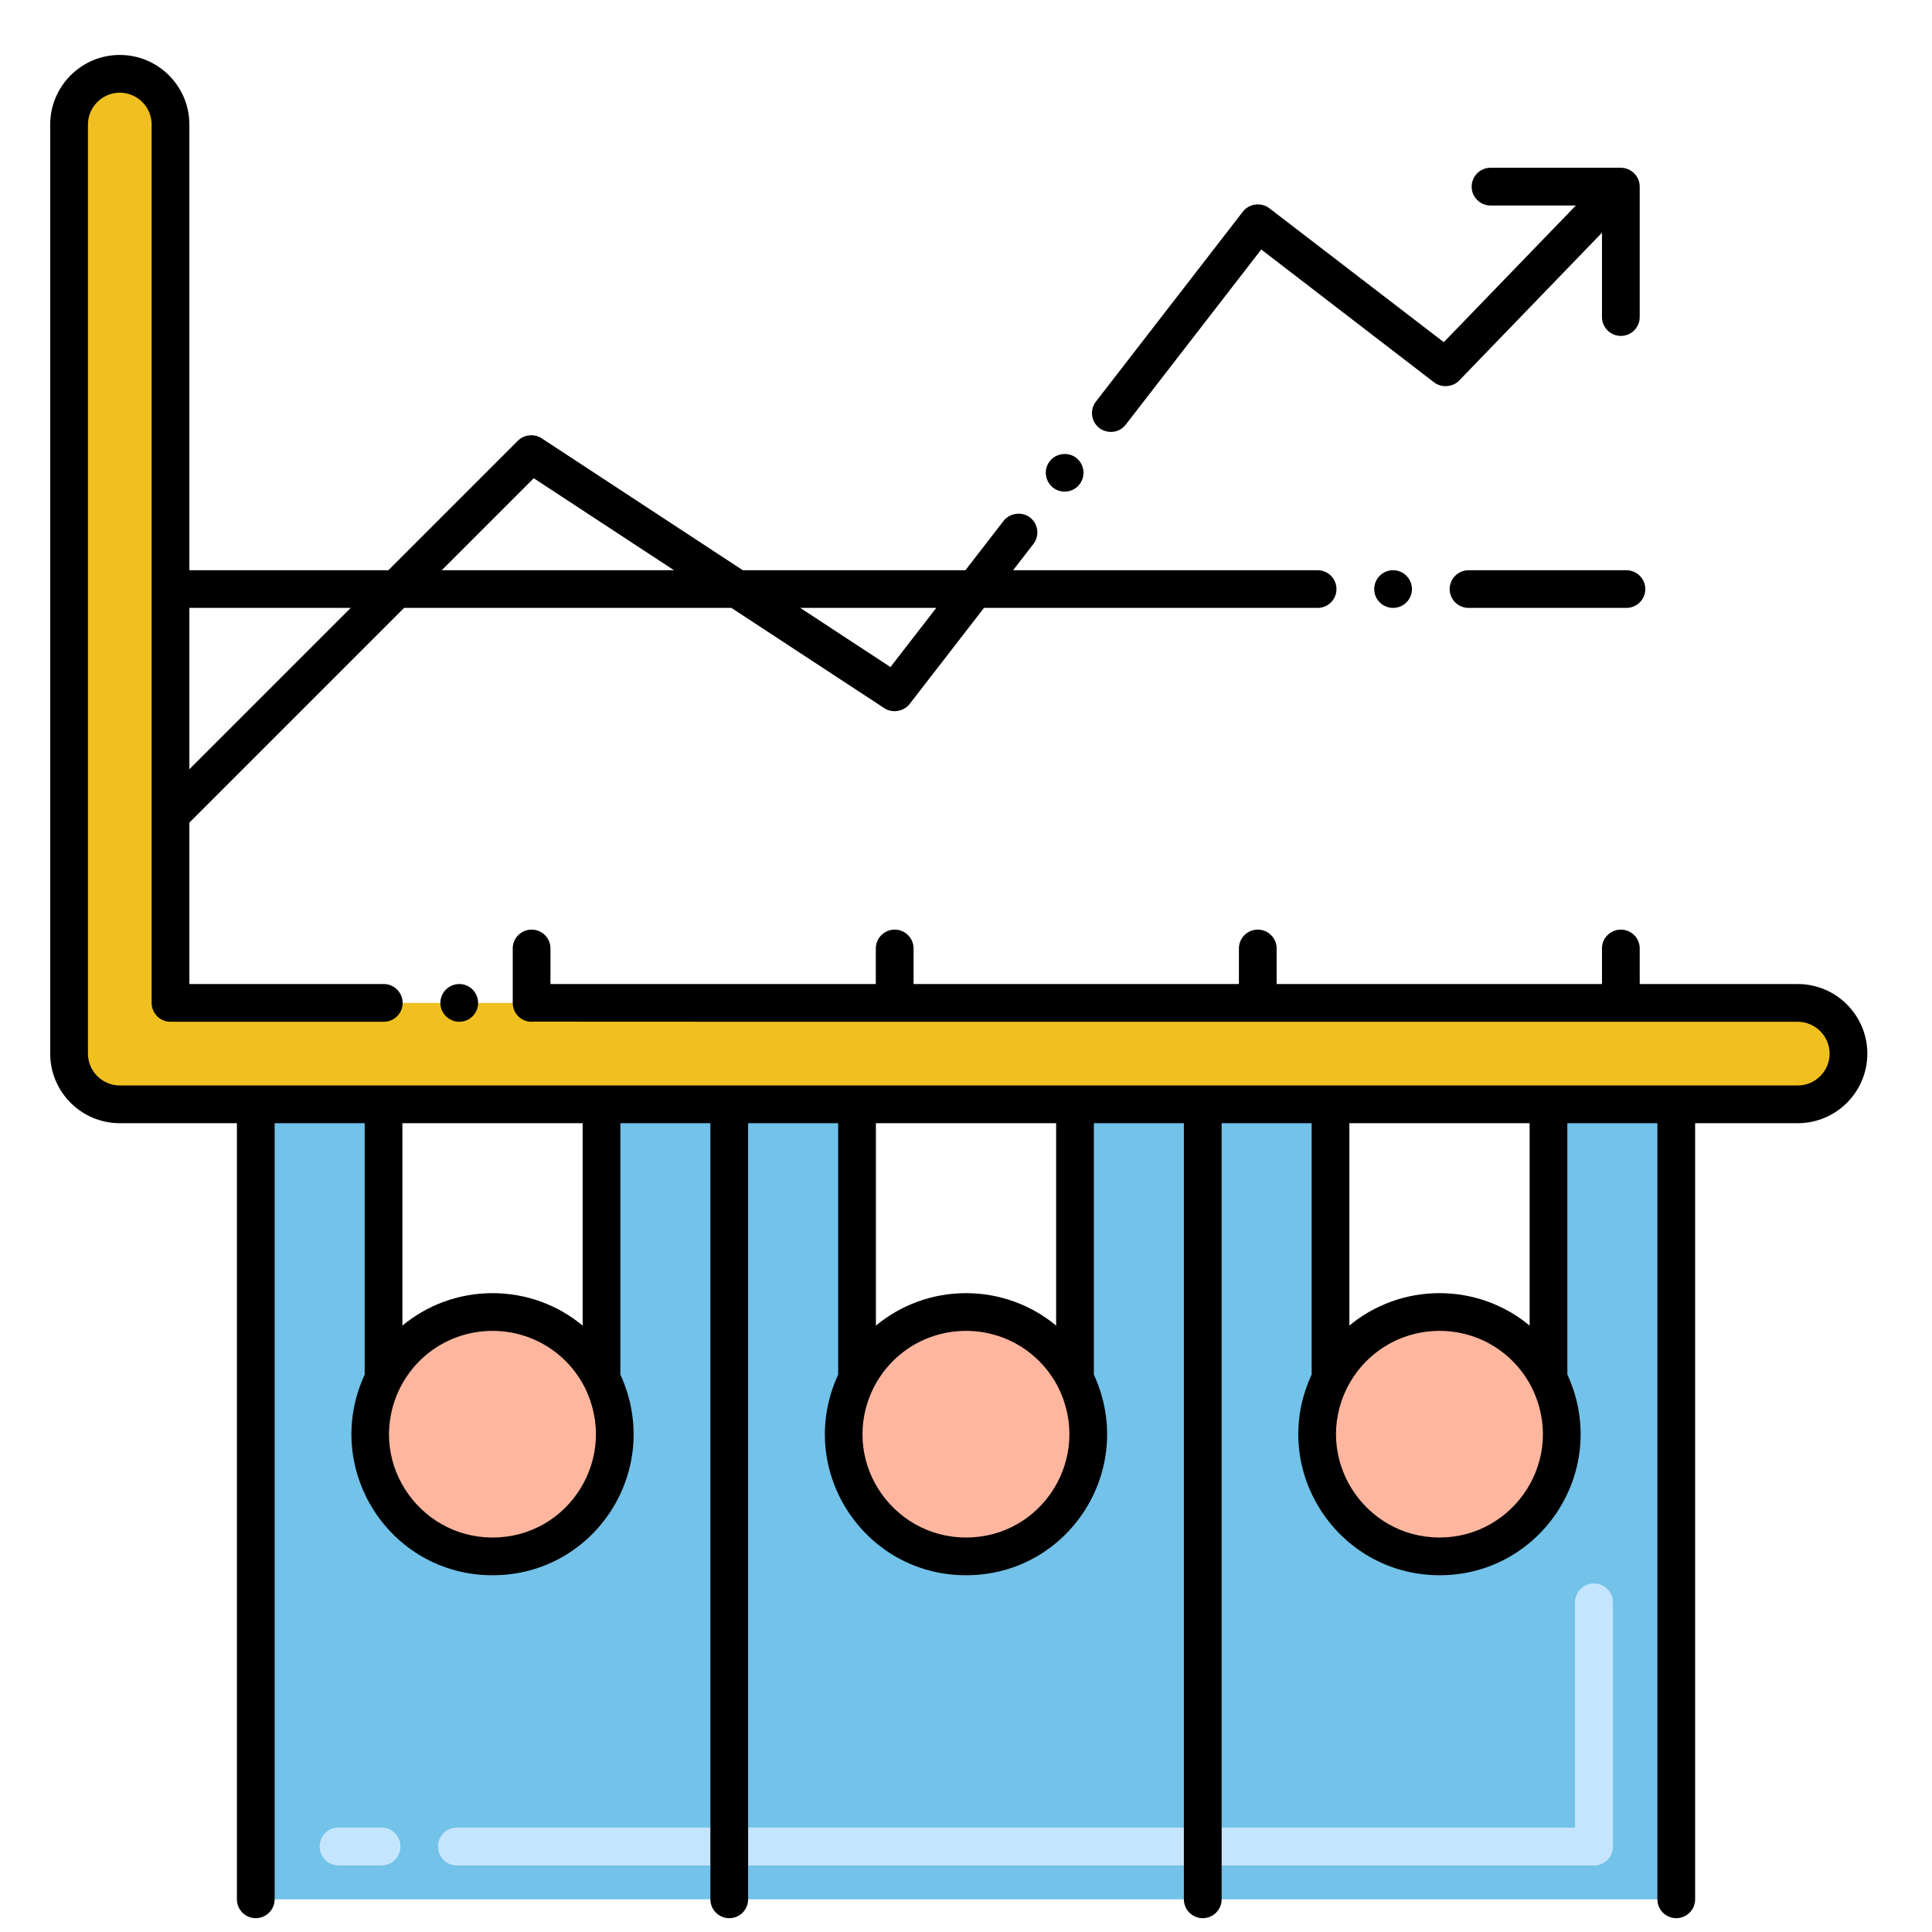 <svg width="66" height="66" viewBox="0 0 66 66" fill="none" xmlns="http://www.w3.org/2000/svg">
<path d="M57.263 37.726V64.884H8.737V37.726H13.102V47.1C11.681 49.941 13.759 53.169 16.825 53.169C19.919 53.169 21.958 49.92 20.548 47.1V37.726H29.277V47.1C27.857 49.941 29.935 53.169 33 53.169C36.094 53.169 38.133 49.92 36.723 47.1V37.726H45.452V47.1C44.032 49.941 46.11 53.169 49.175 53.169C52.269 53.169 54.308 49.92 52.898 47.1V37.726H57.263Z" fill="#72C2E9"/>
<path d="M16.826 53.169C13.76 53.169 11.682 49.941 13.103 47.1C13.796 45.746 15.204 44.821 16.826 44.821C18.447 44.821 19.855 45.746 20.548 47.1C21.959 49.92 19.919 53.169 16.826 53.169Z" fill="#FFB69F"/>
<path d="M33 53.169C29.935 53.169 27.857 49.941 29.278 47.1C29.971 45.746 31.379 44.821 33 44.821C34.622 44.821 36.03 45.746 36.723 47.1C38.133 49.92 36.094 53.169 33 53.169Z" fill="#FFB69F"/>
<path d="M49.175 53.169C46.11 53.169 44.032 49.941 45.452 47.1C46.146 45.746 47.554 44.821 49.175 44.821C50.797 44.821 52.205 45.746 52.898 47.1C54.308 49.92 52.269 53.169 49.175 53.169Z" fill="#FFB69F"/>
<path d="M5.825 34.262V4.254C5.825 3.297 5.05 2.521 4.093 2.521C3.136 2.521 2.36 3.297 2.36 4.254V35.994C2.36 36.951 3.136 37.727 4.093 37.727H61.414C62.371 37.727 63.147 36.951 63.147 35.994C63.147 35.037 62.371 34.262 61.414 34.262H5.825Z" fill="#F0C020"/>
<path d="M54.454 63.723H15.61C15.254 63.723 14.966 63.434 14.966 63.078C14.966 62.722 15.254 62.434 15.61 62.434H53.809V54.742C53.809 54.386 54.098 54.097 54.454 54.097C54.81 54.097 55.099 54.386 55.099 54.742V63.078C55.099 63.434 54.81 63.723 54.454 63.723ZM13.032 63.723H11.567C11.211 63.723 10.923 63.434 10.923 63.078C10.923 62.722 11.211 62.434 11.567 62.434H13.032C13.388 62.434 13.677 62.722 13.677 63.078C13.677 63.434 13.388 63.723 13.032 63.723Z" fill="#C5E5FE"/>
<path d="M54.454 63.723H15.61C15.254 63.723 14.966 63.434 14.966 63.078C14.966 62.722 15.254 62.434 15.61 62.434H53.809V54.742C53.809 54.386 54.098 54.097 54.454 54.097C54.81 54.097 55.099 54.386 55.099 54.742V63.078C55.099 63.434 54.81 63.723 54.454 63.723ZM13.032 63.723H11.567C11.211 63.723 10.923 63.434 10.923 63.078C10.923 62.722 11.211 62.434 11.567 62.434H13.032C13.388 62.434 13.677 62.722 13.677 63.078C13.677 63.434 13.388 63.723 13.032 63.723Z" fill="#C5E5FE"/>
<path d="M15.044 34.261C15.044 34.616 15.335 34.905 15.691 34.905C16.044 34.905 16.333 34.616 16.333 34.261C16.333 33.905 16.044 33.616 15.691 33.616C15.335 33.616 15.044 33.905 15.044 34.261Z" fill="black"/>
<path d="M61.414 33.616H56.015V32.399C56.015 32.046 55.727 31.757 55.371 31.757C55.015 31.757 54.726 32.046 54.726 32.399V33.616H43.612V32.399C43.612 32.046 43.323 31.757 42.967 31.757C42.612 31.757 42.323 32.046 42.323 32.399V33.616H31.209V32.399C31.209 32.046 30.92 31.757 30.564 31.757C30.211 31.757 29.919 32.046 29.919 32.399V33.616H18.805V32.399C18.805 32.046 18.517 31.757 18.161 31.757C17.805 31.757 17.516 32.046 17.516 32.399V34.263C17.516 34.626 17.823 34.942 18.227 34.901C18.333 34.907 61.308 34.905 61.414 34.905C62.012 34.907 62.502 35.395 62.502 35.993C62.502 36.594 62.012 37.081 61.414 37.081H4.092C3.494 37.081 3.006 36.594 3.004 35.993V4.254C3.006 3.656 3.494 3.168 4.092 3.166C4.693 3.168 5.18 3.655 5.18 4.254V34.261C5.18 34.61 5.462 34.905 5.824 34.905H13.11C13.466 34.905 13.755 34.617 13.755 34.261C13.755 33.905 13.466 33.616 13.11 33.616H6.469V28.102L13.804 20.767H24.986L30.211 24.193C30.484 24.374 30.876 24.306 31.075 24.049L33.614 20.767H45.012C45.368 20.767 45.656 20.478 45.656 20.125C45.656 19.769 45.368 19.48 45.012 19.48H34.609L35.303 18.583C35.52 18.302 35.47 17.898 35.187 17.678C34.913 17.467 34.496 17.521 34.284 17.794L32.98 19.48H25.376L18.501 14.971C18.253 14.809 17.903 14.845 17.694 15.053L13.267 19.48H6.469V4.254C6.469 2.944 5.404 1.877 4.092 1.877C2.782 1.877 1.715 2.944 1.715 4.254V35.993C1.715 37.305 2.782 38.37 4.092 38.37H8.093V64.884C8.093 65.239 8.382 65.528 8.738 65.528C9.093 65.528 9.382 65.239 9.382 64.884V38.37H12.458V46.959C10.977 50.175 13.31 53.813 16.825 53.813C20.339 53.813 22.674 50.187 21.193 46.959V38.37H24.268V64.884C24.268 65.239 24.557 65.528 24.913 65.528C25.269 65.528 25.557 65.239 25.557 64.884V38.37H28.633V46.959C27.143 50.196 29.506 53.813 33 53.813C36.514 53.813 38.85 50.187 37.368 46.959V38.37H40.443V64.884C40.443 65.239 40.732 65.528 41.088 65.528C41.444 65.528 41.733 65.239 41.733 64.884V38.37H44.808V46.959C43.315 50.174 45.669 53.806 49.175 53.813C52.688 53.813 55.028 50.176 53.543 46.955V38.37H56.619V64.884C56.619 65.239 56.907 65.528 57.263 65.528C57.619 65.528 57.908 65.239 57.908 64.884V38.37H61.414C62.724 38.37 63.791 37.305 63.791 35.993C63.791 34.683 62.724 33.616 61.414 33.616ZM31.984 20.767L30.42 22.788L27.338 20.767H31.984ZM18.233 16.337L23.025 19.48H15.09L18.233 16.337ZM11.981 20.767L6.469 26.279V20.767H11.981ZM16.825 52.524C14.257 52.524 12.463 49.82 13.676 47.393C14.286 46.204 15.492 45.465 16.825 45.465C18.158 45.465 19.365 46.204 19.972 47.388C21.165 49.775 19.445 52.524 16.825 52.524ZM19.904 45.284C19.054 44.579 17.975 44.176 16.825 44.176C15.676 44.176 14.597 44.579 13.747 45.285V38.37H19.904V45.284ZM33 52.524C30.432 52.524 28.638 49.82 29.851 47.393C30.461 46.204 31.667 45.465 33 45.465C34.334 45.465 35.54 46.204 36.147 47.388C37.34 49.775 35.62 52.524 33 52.524ZM36.079 45.284C35.229 44.579 34.15 44.176 33 44.176C31.852 44.176 30.772 44.579 29.922 45.285V38.37H36.079V45.284ZM49.175 52.524C46.585 52.52 44.824 49.797 46.025 47.396C46.025 47.396 46.025 47.393 46.028 47.393C46.636 46.205 47.843 45.465 49.173 45.465H49.178C50.508 45.465 51.715 46.202 52.323 47.393C53.524 49.794 51.767 52.52 49.175 52.524ZM52.254 45.284C51.405 44.579 50.325 44.176 49.175 44.176C48.026 44.176 46.947 44.579 46.097 45.283V38.37H52.254V45.284Z" fill="black"/>
<path d="M49.848 12.999L54.726 7.95V10.831C54.726 11.187 55.015 11.475 55.371 11.475C55.726 11.475 56.015 11.187 56.015 10.831V6.378C56.015 6.015 55.717 5.731 55.371 5.731H50.918C50.562 5.731 50.274 6.022 50.274 6.378C50.274 6.731 50.562 7.02 50.918 7.02H53.834L49.322 11.689L43.359 7.111C43.086 6.901 42.668 6.956 42.459 7.229L37.44 13.716C37.218 14.001 37.275 14.405 37.553 14.621C37.843 14.839 38.247 14.784 38.458 14.505L43.086 8.523L48.992 13.063C49.248 13.257 49.627 13.228 49.848 12.999Z" fill="black"/>
<path d="M35.862 15.755C35.631 16.051 35.711 16.444 35.965 16.651C36.237 16.874 36.661 16.834 36.88 16.544C37.097 16.263 37.045 15.858 36.764 15.639C36.491 15.428 36.071 15.482 35.862 15.755Z" fill="black"/>
<path d="M46.945 20.125C46.945 20.478 47.234 20.767 47.59 20.767C47.946 20.767 48.234 20.478 48.234 20.125C48.234 19.769 47.946 19.48 47.59 19.48C47.234 19.48 46.945 19.769 46.945 20.125Z" fill="black"/>
<path d="M50.168 20.767H55.559C55.915 20.767 56.206 20.478 56.206 20.125C56.206 19.769 55.915 19.48 55.559 19.48H50.168C49.812 19.48 49.523 19.769 49.523 20.125C49.523 20.478 49.812 20.767 50.168 20.767Z" fill="black"/>
</svg>

